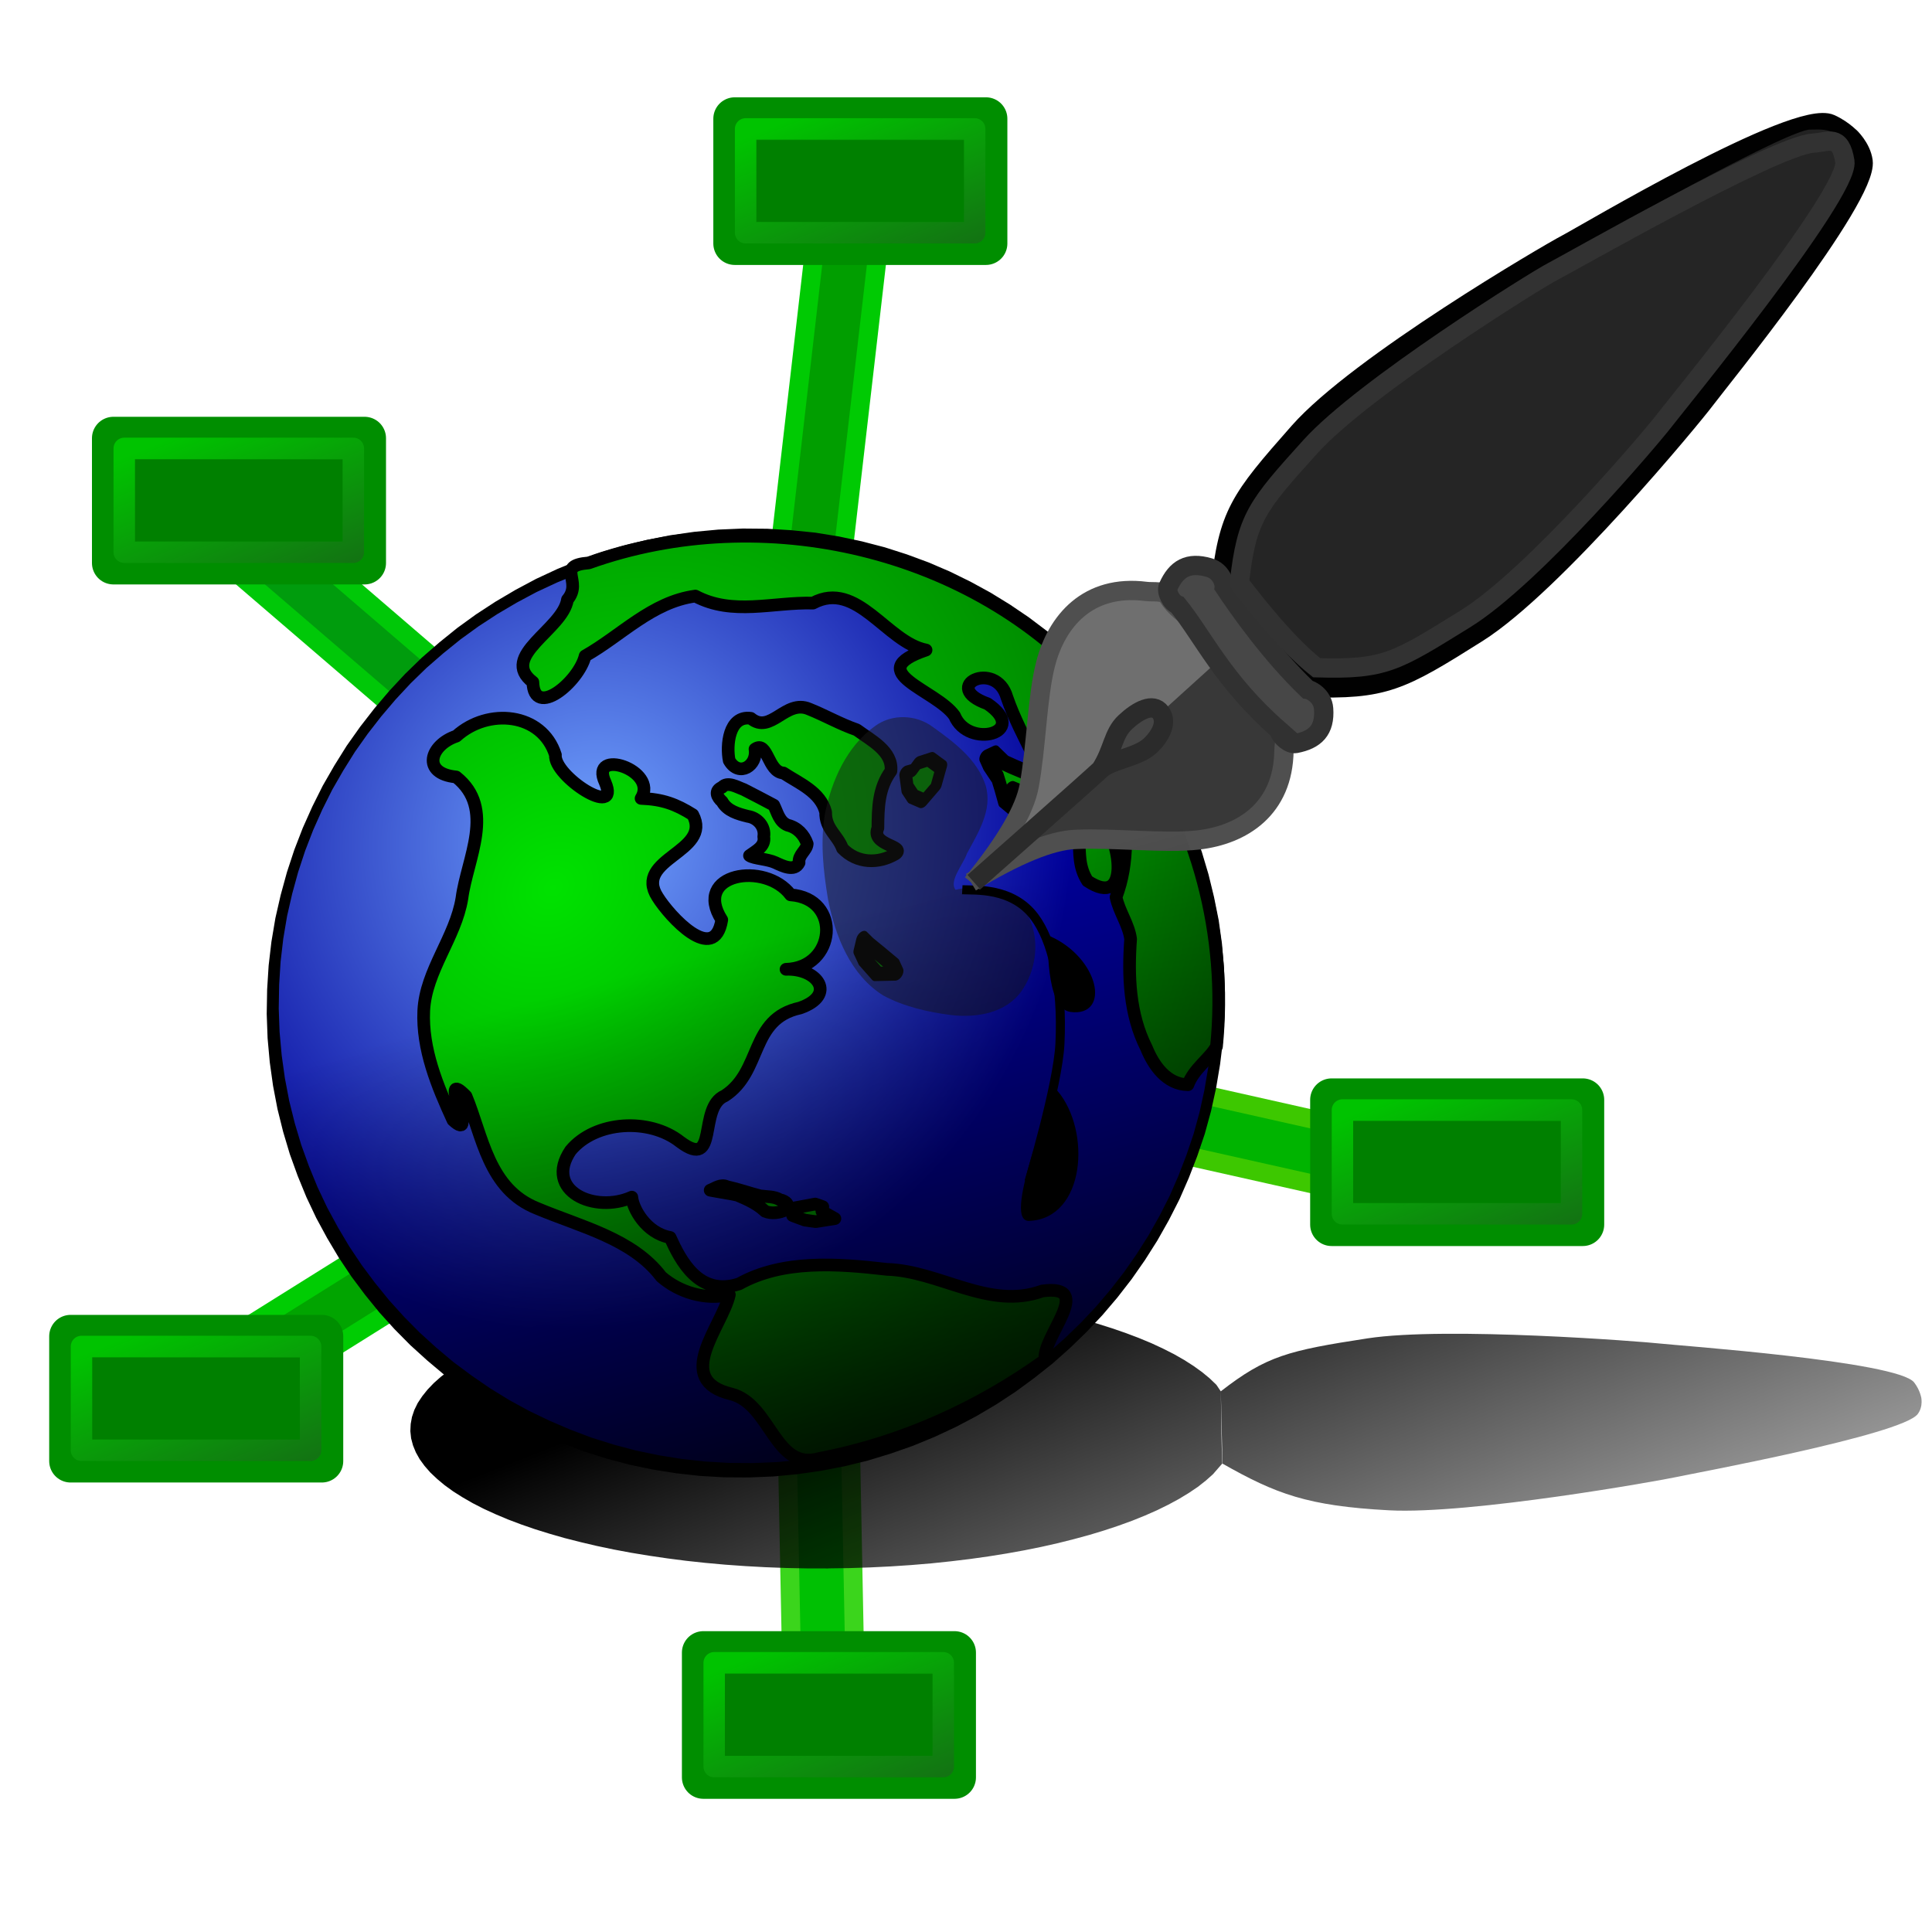 <?xml version="1.0" encoding="UTF-8" standalone="no"?>
<svg
   xmlns:dc="http://purl.org/dc/elements/1.1/"
   xmlns:cc="http://creativecommons.org/ns#"
   xmlns:rdf="http://www.w3.org/1999/02/22-rdf-syntax-ns#"
   xmlns:svg="http://www.w3.org/2000/svg"
   xmlns="http://www.w3.org/2000/svg"
   xmlns:xlink="http://www.w3.org/1999/xlink"
   xmlns:sodipodi="http://sodipodi.sourceforge.net/DTD/sodipodi-0.dtd"
   xmlns:inkscape="http://www.inkscape.org/namespaces/inkscape"
   height="192"
   id="svg1432"
   inkscape:version="0.92.4 (5da689c313, 2019-01-14)"
   sodipodi:docname="globe.svg"
   sodipodi:version="0.32"
   width="192"
   version="1.0"
   inkscape:export-filename="/home/jaap/code/pyzim-trunk/website/files/images/globe.png"
   inkscape:export-xdpi="90"
   inkscape:export-ydpi="90"
   inkscape:output_extension="org.inkscape.output.svg.inkscape">
  <defs
     id="defs1759">
    <linearGradient
       inkscape:collect="always"
       id="linearGradient4246">
      <stop
         style="stop-color:#000000;stop-opacity:1;"
         offset="0"
         id="stop4248" />
      <stop
         style="stop-color:#000000;stop-opacity:0;"
         offset="1"
         id="stop4250" />
    </linearGradient>
    <inkscape:perspective
       sodipodi:type="inkscape:persp3d"
       inkscape:vp_x="0 : 96 : 1"
       inkscape:vp_y="0 : 1000 : 0"
       inkscape:vp_z="192 : 96 : 1"
       inkscape:persp3d-origin="96 : 64 : 1"
       id="perspective81" />
    <linearGradient
       id="linearGradient2269">
      <stop
         style="stop-color:#d7c721;stop-opacity:1"
         offset="0"
         id="stop2271" />
      <stop
         style="stop-color:#998e17;stop-opacity:1;"
         offset="1"
         id="stop2273" />
    </linearGradient>
    <linearGradient
       id="linearGradient37658">
      <stop
         id="stop37660"
         offset="0"
         style="stop-color:#71a3ff;stop-opacity:1;" />
      <stop
         id="stop37662"
         offset="1"
         style="stop-color:#009;stop-opacity:1;" />
    </linearGradient>
    <linearGradient
       id="linearGradient20137">
      <stop
         id="stop20139"
         offset="0"
         style="stop-color:#00e200;stop-opacity:1;" />
      <stop
         id="stop20141"
         offset="1"
         style="stop-color:#005900;stop-opacity:1;" />
    </linearGradient>
    <radialGradient
       cx="235.549"
       cy="218.434"
       fx="235.549"
       fy="218.434"
       gradientTransform="matrix(0.851,-0.02,0.012,1.252,-13.127,1.786)"
       gradientUnits="userSpaceOnUse"
       id="radialGradient37664"
       inkscape:collect="always"
       r="112.337"
       xlink:href="#linearGradient37658" />
    <radialGradient
       inkscape:collect="always"
       xlink:href="#linearGradient20137"
       id="radialGradient4615"
       gradientUnits="userSpaceOnUse"
       gradientTransform="scale(0.894,1.119)"
       cx="201.7"
       cy="249.637"
       fx="204.814"
       fy="250.902"
       r="188.619" />
    <radialGradient
       inkscape:collect="always"
       xlink:href="#linearGradient20137"
       id="radialGradient4621"
       gradientUnits="userSpaceOnUse"
       gradientTransform="scale(0.894,1.119)"
       cx="201.7"
       cy="249.637"
       fx="204.814"
       fy="250.902"
       r="188.619" />
    <radialGradient
       inkscape:collect="always"
       xlink:href="#linearGradient20137"
       id="radialGradient4625"
       gradientUnits="userSpaceOnUse"
       gradientTransform="scale(0.894,1.119)"
       cx="201.7"
       cy="249.637"
       fx="204.814"
       fy="250.902"
       r="188.619" />
    <linearGradient
       id="linearGradient12062">
      <stop
         id="stop12064"
         offset="0"
         style="stop-color:#00c300;stop-opacity:1;" />
      <stop
         id="stop12066"
         offset="1"
         style="stop-color:#176117;stop-opacity:1;" />
    </linearGradient>
    <radialGradient
       inkscape:collect="always"
       xlink:href="#linearGradient12062"
       id="radialGradient2327"
       gradientUnits="userSpaceOnUse"
       gradientTransform="matrix(1.504,-0.493,0.22,0.671,-184.332,178.863)"
       spreadMethod="pad"
       cx="366.88"
       cy="-13.703"
       fx="366.88"
       fy="-13.703"
       r="100.469" />
    <linearGradient
       inkscape:collect="always"
       xlink:href="#linearGradient2269"
       id="linearGradient2255"
       gradientUnits="userSpaceOnUse"
       x1="705.383"
       y1="290.063"
       x2="715.629"
       y2="305.898"
       gradientTransform="matrix(0.241,0,0,0.241,-88.005,-22.309)" />
    <radialGradient
       inkscape:collect="always"
       xlink:href="#linearGradient20137"
       id="radialGradient2265"
       gradientUnits="userSpaceOnUse"
       gradientTransform="matrix(0.245,-0.392,0.319,0.199,-70.289,118.56)"
       cx="201.7"
       cy="249.637"
       fx="204.814"
       fy="250.902"
       r="188.619" />
    <radialGradient
       inkscape:collect="always"
       xlink:href="#linearGradient20137"
       id="radialGradient2269"
       gradientUnits="userSpaceOnUse"
       gradientTransform="matrix(0.245,-0.392,0.319,0.199,-70.289,118.56)"
       cx="201.7"
       cy="249.637"
       fx="204.814"
       fy="250.902"
       r="188.619" />
    <radialGradient
       inkscape:collect="always"
       xlink:href="#linearGradient20137"
       id="radialGradient2273"
       gradientUnits="userSpaceOnUse"
       gradientTransform="matrix(0.245,-0.392,0.319,0.199,-70.289,118.56)"
       cx="201.7"
       cy="249.637"
       fx="204.814"
       fy="250.902"
       r="188.619" />
    <radialGradient
       inkscape:collect="always"
       xlink:href="#linearGradient20137"
       id="radialGradient2276"
       gradientUnits="userSpaceOnUse"
       gradientTransform="matrix(0.245,-0.392,0.319,0.199,-70.289,118.56)"
       cx="201.7"
       cy="249.637"
       fx="204.814"
       fy="250.902"
       r="188.619" />
    <radialGradient
       inkscape:collect="always"
       xlink:href="#linearGradient20137"
       id="radialGradient2280"
       gradientUnits="userSpaceOnUse"
       gradientTransform="matrix(0.245,-0.392,0.319,0.199,-70.289,118.56)"
       cx="201.7"
       cy="249.637"
       fx="204.814"
       fy="250.902"
       r="188.619" />
    <radialGradient
       inkscape:collect="always"
       xlink:href="#linearGradient20137"
       id="radialGradient2283"
       gradientUnits="userSpaceOnUse"
       gradientTransform="matrix(0.245,-0.392,0.319,0.199,-70.289,118.56)"
       cx="201.7"
       cy="249.637"
       fx="204.814"
       fy="250.902"
       r="188.619" />
    <radialGradient
       inkscape:collect="always"
       xlink:href="#linearGradient20137"
       id="radialGradient2286"
       gradientUnits="userSpaceOnUse"
       gradientTransform="matrix(0.271,-0.392,0.353,0.199,-89.077,118.56)"
       cx="201.7"
       cy="249.637"
       fx="204.814"
       fy="250.902"
       r="188.619" />
    <inkscape:perspective
       id="perspective2911"
       inkscape:persp3d-origin="0.5 : 0.33333333 : 1"
       inkscape:vp_z="1 : 0.5 : 1"
       inkscape:vp_y="0 : 1000 : 0"
       inkscape:vp_x="0 : 0.5 : 1"
       sodipodi:type="inkscape:persp3d" />
    <linearGradient
       id="linearGradient5459-6">
      <stop
         style="stop-color:#8a0909;stop-opacity:1;"
         offset="0"
         id="stop5461-91" />
      <stop
         style="stop-color:#ff0606;stop-opacity:1;"
         offset="1"
         id="stop5463-6" />
    </linearGradient>
    <linearGradient
       id="linearGradient5459-5">
      <stop
         style="stop-color:#8a0909;stop-opacity:1;"
         offset="0"
         id="stop5461-9" />
      <stop
         style="stop-color:#ff0606;stop-opacity:1;"
         offset="1"
         id="stop5463-1" />
    </linearGradient>
    <linearGradient
       id="linearGradient5459-7">
      <stop
         style="stop-color:#8a0909;stop-opacity:1;"
         offset="0"
         id="stop5461-7" />
      <stop
         style="stop-color:#ff0606;stop-opacity:1;"
         offset="1"
         id="stop5463-0" />
    </linearGradient>
    <linearGradient
       id="linearGradient5459">
      <stop
         style="stop-color:#8a0909;stop-opacity:1;"
         offset="0"
         id="stop5461" />
      <stop
         style="stop-color:#ff0606;stop-opacity:1;"
         offset="1"
         id="stop5463" />
    </linearGradient>
    <linearGradient
       id="linearGradient5349-7">
      <stop
         style="stop-color:#9ee757;stop-opacity:1;"
         offset="0"
         id="stop5351-1" />
      <stop
         style="stop-color:#8ae234;stop-opacity:0;"
         offset="1"
         id="stop5353-7" />
    </linearGradient>
    <linearGradient
       id="linearGradient3717">
      <stop
         style="stop-color:#fdf09f;stop-opacity:1;"
         offset="0"
         id="stop3719" />
      <stop
         style="stop-color:#edd400;stop-opacity:1;"
         offset="1"
         id="stop3721" />
    </linearGradient>
    <linearGradient
       id="linearGradient2940">
      <stop
         style="stop-color:#9ee757;stop-opacity:1;"
         offset="0"
         id="stop2942" />
      <stop
         style="stop-color:#8ae234;stop-opacity:0;"
         offset="1"
         id="stop2944" />
    </linearGradient>
    <linearGradient
       gradientTransform="translate(289.058,1.721)"
       inkscape:collect="always"
       xlink:href="#linearGradient3762"
       id="linearGradient3768"
       x1="27.262"
       y1="41.046"
       x2="37.259"
       y2="56.671"
       gradientUnits="userSpaceOnUse" />
    <linearGradient
       inkscape:collect="always"
       id="linearGradient3762">
      <stop
         style="stop-color:#555753;stop-opacity:1;"
         offset="0"
         id="stop3764" />
      <stop
         style="stop-color:#555753;stop-opacity:0;"
         offset="1"
         id="stop3766" />
    </linearGradient>
    <linearGradient
       inkscape:collect="always"
       xlink:href="#linearGradient3762"
       id="linearGradient3776"
       x1="12.754"
       y1="53.93"
       x2="17.885"
       y2="61.68"
       gradientUnits="userSpaceOnUse"
       gradientTransform="translate(-0.25,0.375)" />
    <linearGradient
       y2="61.68"
       x2="17.885"
       y1="53.93"
       x1="12.754"
       gradientTransform="translate(288.808,2.096)"
       gradientUnits="userSpaceOnUse"
       id="linearGradient2978"
       xlink:href="#linearGradient3762"
       inkscape:collect="always" />
    <inkscape:perspective
       id="perspective3176"
       inkscape:persp3d-origin="0.5 : 0.33333333 : 1"
       inkscape:vp_z="1 : 0.5 : 1"
       inkscape:vp_y="0 : 1000 : 0"
       inkscape:vp_x="0 : 0.5 : 1"
       sodipodi:type="inkscape:persp3d" />
    <linearGradient
       inkscape:collect="always"
       xlink:href="#linearGradient5459-5-5"
       id="linearGradient3166-0"
       gradientUnits="userSpaceOnUse"
       gradientTransform="matrix(2.13,0,0,2.13,152.058,96.335)"
       x1="21.799"
       y1="0.16"
       x2="25.779"
       y2="9.953" />
    <linearGradient
       id="linearGradient5459-5-5">
      <stop
         style="stop-color:#8a0909;stop-opacity:1;"
         offset="0"
         id="stop5461-9-0" />
      <stop
         style="stop-color:#ff0606;stop-opacity:1;"
         offset="1"
         id="stop5463-1-2" />
    </linearGradient>
    <linearGradient
       y2="9.953"
       x2="25.779"
       y1="0.16"
       x1="21.799"
       gradientTransform="matrix(2.13,0,0,2.13,33.832,161.982)"
       gradientUnits="userSpaceOnUse"
       id="linearGradient3187"
       xlink:href="#linearGradient12062"
       inkscape:collect="always" />
    <inkscape:perspective
       id="perspective3220"
       inkscape:persp3d-origin="0.5 : 0.33333333 : 1"
       inkscape:vp_z="1 : 0.5 : 1"
       inkscape:vp_y="0 : 1000 : 0"
       inkscape:vp_x="0 : 0.5 : 1"
       sodipodi:type="inkscape:persp3d" />
    <linearGradient
       y2="9.953"
       x2="25.779"
       y1="0.16"
       x1="21.799"
       gradientTransform="matrix(2.13,0,0,2.13,152.058,96.335)"
       gradientUnits="userSpaceOnUse"
       id="linearGradient3187-3"
       xlink:href="#linearGradient5459-5-5-1"
       inkscape:collect="always" />
    <linearGradient
       id="linearGradient5459-5-5-1">
      <stop
         style="stop-color:#8a0909;stop-opacity:1;"
         offset="0"
         id="stop5461-9-0-4" />
      <stop
         style="stop-color:#ff0606;stop-opacity:1;"
         offset="1"
         id="stop5463-1-2-6" />
    </linearGradient>
    <inkscape:perspective
       id="perspective3220-2"
       inkscape:persp3d-origin="0.5 : 0.33333333 : 1"
       inkscape:vp_z="1 : 0.5 : 1"
       inkscape:vp_y="0 : 1000 : 0"
       inkscape:vp_x="0 : 0.5 : 1"
       sodipodi:type="inkscape:persp3d" />
    <linearGradient
       y2="9.953"
       x2="25.779"
       y1="0.16"
       x1="21.799"
       gradientTransform="matrix(2.13,0,0,2.13,152.058,96.335)"
       gradientUnits="userSpaceOnUse"
       id="linearGradient3187-6"
       xlink:href="#linearGradient5459-5-5-4"
       inkscape:collect="always" />
    <linearGradient
       id="linearGradient5459-5-5-4">
      <stop
         style="stop-color:#8a0909;stop-opacity:1;"
         offset="0"
         id="stop5461-9-0-1" />
      <stop
         style="stop-color:#ff0606;stop-opacity:1;"
         offset="1"
         id="stop5463-1-2-2" />
    </linearGradient>
    <inkscape:perspective
       id="perspective3220-0"
       inkscape:persp3d-origin="0.5 : 0.33333333 : 1"
       inkscape:vp_z="1 : 0.5 : 1"
       inkscape:vp_y="0 : 1000 : 0"
       inkscape:vp_x="0 : 0.5 : 1"
       sodipodi:type="inkscape:persp3d" />
    <linearGradient
       y2="9.953"
       x2="25.779"
       y1="0.16"
       x1="21.799"
       gradientTransform="matrix(2.13,0,0,2.13,152.058,96.335)"
       gradientUnits="userSpaceOnUse"
       id="linearGradient3187-4"
       xlink:href="#linearGradient5459-5-5-7"
       inkscape:collect="always" />
    <linearGradient
       id="linearGradient5459-5-5-7">
      <stop
         style="stop-color:#8a0909;stop-opacity:1;"
         offset="0"
         id="stop5461-9-0-6" />
      <stop
         style="stop-color:#ff0606;stop-opacity:1;"
         offset="1"
         id="stop5463-1-2-8" />
    </linearGradient>
    <inkscape:perspective
       id="perspective3310"
       inkscape:persp3d-origin="0.5 : 0.33333333 : 1"
       inkscape:vp_z="1 : 0.5 : 1"
       inkscape:vp_y="0 : 1000 : 0"
       inkscape:vp_x="0 : 0.5 : 1"
       sodipodi:type="inkscape:persp3d" />
    <inkscape:perspective
       id="perspective3310-2"
       inkscape:persp3d-origin="0.5 : 0.33333333 : 1"
       inkscape:vp_z="1 : 0.5 : 1"
       inkscape:vp_y="0 : 1000 : 0"
       inkscape:vp_x="0 : 0.5 : 1"
       sodipodi:type="inkscape:persp3d" />
    <inkscape:perspective
       id="perspective3310-3"
       inkscape:persp3d-origin="0.5 : 0.33333333 : 1"
       inkscape:vp_z="1 : 0.5 : 1"
       inkscape:vp_y="0 : 1000 : 0"
       inkscape:vp_x="0 : 0.5 : 1"
       sodipodi:type="inkscape:persp3d" />
    <inkscape:perspective
       id="perspective3310-7"
       inkscape:persp3d-origin="0.5 : 0.33333333 : 1"
       inkscape:vp_z="1 : 0.5 : 1"
       inkscape:vp_y="0 : 1000 : 0"
       inkscape:vp_x="0 : 0.5 : 1"
       sodipodi:type="inkscape:persp3d" />
    <inkscape:perspective
       id="perspective4203"
       inkscape:persp3d-origin="0.5 : 0.33333333 : 1"
       inkscape:vp_z="1 : 0.5 : 1"
       inkscape:vp_y="0 : 1000 : 0"
       inkscape:vp_x="0 : 0.5 : 1"
       sodipodi:type="inkscape:persp3d" />
    <linearGradient
       inkscape:collect="always"
       xlink:href="#linearGradient4246"
       id="linearGradient4252"
       x1="96.53"
       y1="128.098"
       x2="126.217"
       y2="203.735"
       gradientUnits="userSpaceOnUse"
       gradientTransform="translate(-2)" />
    <inkscape:perspective
       id="perspective4284"
       inkscape:persp3d-origin="0.5 : 0.33333333 : 1"
       inkscape:vp_z="1 : 0.5 : 1"
       inkscape:vp_y="0 : 1000 : 0"
       inkscape:vp_x="0 : 0.5 : 1"
       sodipodi:type="inkscape:persp3d" />
    <radialGradient
       cx="235.549"
       cy="218.434"
       fx="235.549"
       fy="218.434"
       gradientTransform="matrix(0.851,-0.02,0.012,1.252,-13.127,1.786)"
       gradientUnits="userSpaceOnUse"
       id="radialGradient37664-6"
       inkscape:collect="always"
       r="112.337"
       xlink:href="#linearGradient37658-8" />
    <linearGradient
       id="linearGradient37658-8">
      <stop
         id="stop37660-5"
         offset="0"
         style="stop-color:#71a3ff;stop-opacity:1;" />
      <stop
         id="stop37662-3"
         offset="1"
         style="stop-color:#009;stop-opacity:1;" />
    </linearGradient>
    <radialGradient
       r="112.337"
       fy="218.434"
       fx="235.549"
       cy="218.434"
       cx="235.549"
       gradientTransform="matrix(0.851,-0.02,0.012,1.252,-13.127,1.786)"
       gradientUnits="userSpaceOnUse"
       id="radialGradient4293"
       xlink:href="#linearGradient37658-8"
       inkscape:collect="always" />
    <linearGradient
       inkscape:collect="always"
       xlink:href="#linearGradient4246"
       id="linearGradient4317"
       x1="106.768"
       y1="304"
       x2="90.25"
       y2="243.75"
       gradientUnits="userSpaceOnUse"
       gradientTransform="translate(-16.5,-150)" />
    <linearGradient
       inkscape:collect="always"
       xlink:href="#linearGradient12062"
       id="linearGradient5140"
       gradientUnits="userSpaceOnUse"
       gradientTransform="matrix(2.13,0,0,2.13,33.832,161.982)"
       x1="21.799"
       y1="0.16"
       x2="25.779"
       y2="9.953" />
    <linearGradient
       inkscape:collect="always"
       xlink:href="#linearGradient12062"
       id="linearGradient6808"
       gradientUnits="userSpaceOnUse"
       gradientTransform="matrix(2.13,0,0,2.13,33.832,161.982)"
       x1="21.799"
       y1="0.16"
       x2="25.779"
       y2="9.953" />
    <linearGradient
       inkscape:collect="always"
       xlink:href="#linearGradient12062"
       id="linearGradient6824"
       gradientUnits="userSpaceOnUse"
       gradientTransform="matrix(2.13,0,0,2.13,33.832,161.982)"
       x1="21.799"
       y1="0.16"
       x2="25.779"
       y2="9.953" />
    <linearGradient
       inkscape:collect="always"
       xlink:href="#linearGradient12062"
       id="linearGradient6840"
       gradientUnits="userSpaceOnUse"
       gradientTransform="matrix(2.13,0,0,2.13,33.832,161.982)"
       x1="21.799"
       y1="0.16"
       x2="25.779"
       y2="9.953" />
  </defs>
  <sodipodi:namedview
     bordercolor="#666666"
     borderopacity="1.0"
     id="base"
     inkscape:current-layer="layer2"
     inkscape:cx="-15.288909"
     inkscape:cy="4.438653"
     inkscape:guide-bbox="true"
     inkscape:pageopacity="0.0"
     inkscape:pageshadow="2"
     inkscape:window-height="1016"
     inkscape:window-width="1850"
     inkscape:window-x="70"
     inkscape:window-y="27"
     inkscape:zoom="2"
     pagecolor="#ffffff"
     showborder="true"
     showguides="true"
     width="192px"
     height="192px"
     showgrid="false"
     inkscape:window-maximized="1">
    <sodipodi:guide
       orientation="horizontal"
       position="598.86"
       id="guide1381"
       inkscape:locked="false" />
  </sodipodi:namedview>
  <desc
     id="desc1434">wmf2svg</desc>
  <g
     inkscape:groupmode="layer"
     id="layer4"
     inkscape:label="shadow"
     style="display:inline" />
  <g
     inkscape:groupmode="layer"
     id="layer1"
     inkscape:label="boxes"
     style="display:inline" />
  <g
     inkscape:groupmode="layer"
     id="layer5"
     inkscape:label="text" />
  <g
     inkscape:groupmode="layer"
     id="layer3"
     inkscape:label="world"
     style="display:inline" />
  <g
     inkscape:groupmode="layer"
     id="layer2"
     inkscape:label="Pen"
     style="display:inline">
    <path
       style="font-size:medium;font-style:normal;font-variant:normal;font-weight:normal;font-stretch:normal;text-indent:0;text-align:start;text-decoration:none;line-height:normal;letter-spacing:normal;word-spacing:normal;text-transform:none;direction:ltr;block-progression:tb;writing-mode:lr-tb;text-anchor:start;color:#000000;fill:#00c003;fill-opacity:1;stroke:#3bd51c;stroke-width:1.877;stroke-miterlimit:4;stroke-opacity:1;stroke-dasharray:none;marker:none;visibility:visible;display:inline;overflow:visible;enable-background:accumulate;font-family:Andale Mono;-inkscape-font-specification:Andale Mono"
       d="m 84.515,143.092 -6.287,0.177 0.577,29.024 6.274,-0.12 -0.564,-29.081 z"
       id="path4881-6-01" />
    <path
       style="font-size:medium;font-style:normal;font-variant:normal;font-weight:normal;font-stretch:normal;text-indent:0;text-align:start;text-decoration:none;line-height:normal;letter-spacing:normal;word-spacing:normal;text-transform:none;direction:ltr;block-progression:tb;writing-mode:lr-tb;text-anchor:start;color:#000000;fill:#01a400;fill-opacity:1;stroke:#00cc03;stroke-width:1.877;stroke-miterlimit:4;stroke-opacity:1;stroke-dasharray:none;marker:none;visibility:visible;display:inline;overflow:visible;enable-background:accumulate;font-family:Andale Mono;-inkscape-font-specification:Andale Mono"
       d="m 16.407,136.963 3.382,5.303 24.606,-15.403 -3.326,-5.322 -24.662,15.422 z"
       id="path4881-6-89" />
    <path
       style="font-size:medium;font-style:normal;font-variant:normal;font-weight:normal;font-stretch:normal;text-indent:0;text-align:start;text-decoration:none;line-height:normal;letter-spacing:normal;word-spacing:normal;text-transform:none;direction:ltr;block-progression:tb;writing-mode:lr-tb;text-anchor:start;color:#000000;fill:#009c0d;fill-opacity:1;stroke:#00c808;stroke-width:1.877;stroke-miterlimit:4;stroke-opacity:1;stroke-dasharray:none;marker:none;visibility:visible;display:inline;overflow:visible;enable-background:accumulate;font-family:Andale Mono;-inkscape-font-specification:Andale Mono"
       d="M 27.618,52.13 23.56,56.935 45.579,75.852 49.672,71.095 27.618,52.13 z"
       id="path4881-6" />
    <path
       style="font-size:medium;font-style:normal;font-variant:normal;font-weight:normal;font-stretch:normal;text-indent:0;text-align:start;text-decoration:none;line-height:normal;letter-spacing:normal;word-spacing:normal;text-transform:none;direction:ltr;block-progression:tb;writing-mode:lr-tb;text-anchor:start;color:#000000;fill:#019e00;fill-opacity:1;stroke:#00ca03;stroke-width:1.877;stroke-miterlimit:4;stroke-opacity:1;stroke-dasharray:none;marker:none;visibility:visible;display:inline;overflow:visible;enable-background:accumulate;font-family:Andale Mono;-inkscape-font-specification:Andale Mono"
       d="m 87.726,20.876 -6.26,-0.607 -4.808,41.598 6.241,0.662 4.828,-41.653 z"
       id="path4881-6-0"
       sodipodi:nodetypes="ccccc" />
    <path
       style="font-size:medium;font-style:normal;font-variant:normal;font-weight:normal;font-stretch:normal;text-indent:0;text-align:start;text-decoration:none;line-height:normal;letter-spacing:normal;word-spacing:normal;text-transform:none;direction:ltr;block-progression:tb;writing-mode:lr-tb;text-anchor:start;color:#000000;fill:#00b400;fill-opacity:1;stroke:#3dc800;stroke-width:1.877;stroke-miterlimit:4;stroke-opacity:1;stroke-dasharray:none;marker:none;visibility:visible;display:inline;overflow:visible;enable-background:accumulate;font-family:Andale Mono;-inkscape-font-specification:Andale Mono"
       d="m 108.106,106.209 -1.325,6.148 28.326,6.351 1.377,-6.123 -28.379,-6.376 z"
       id="path4881-6-8" />
    <path
       id="path5709-4"
       style="fill:url(#linearGradient4252);fill-opacity:1.0;fill-rule:evenodd;stroke:#000000;stroke-width:0;stroke-linecap:butt;stroke-linejoin:miter;stroke-miterlimit:4;stroke-opacity:1;stroke-dasharray:none"
       d="m 190.95,139.029 c 0,0 -0.074,-0.798 -0.724,-1.643 -1.625,-2.111 -23.553,-3.67 -25.237,-3.864 -1.683,-0.193 -21.231,-1.721 -29.095,-0.515 -7.864,1.206 -10.042,1.741 -14.57,5.26 0.023,2.191 0.057,4.614 0.137,7.171 5.364,3.04 8.487,4.22 16.56,4.654 8.073,0.434 26.993,-2.958 28.607,-3.311 1.614,-0.353 22.352,-4.175 23.947,-6.247 0.601,-0.781 0.331,-1.778 0.331,-1.778 m -108.587,17.116 -2.121,-0.005 -2.072,-0.041 -2.055,-0.078 -2.014,-0.11 -2.005,-0.143 -1.944,-0.176 -1.922,-0.207 -1.861,-0.24 -1.828,-0.268 -1.782,-0.293 -1.728,-0.323 -1.687,-0.355 -1.609,-0.379 -1.583,-0.402 -1.498,-0.431 -1.447,-0.449 -1.37,-0.473 -1.312,-0.496 -1.234,-0.52 -1.171,-0.536 -1.094,-0.56 -0.999,-0.575 -0.937,-0.591 -0.847,-0.612 -0.752,-0.627 -0.678,-0.64 -0.571,-0.652 -0.489,-0.67 -0.382,-0.682 -0.283,-0.69 -0.188,-0.705 -0.077,-0.71 0.034,-0.715 0.127,-0.701 0.235,-0.696 0.335,-0.686 0.448,-0.674 0.529,-0.662 0.621,-0.648 0.714,-0.634 0.807,-0.62 0.88,-0.605 0.985,-0.588 1.038,-0.571 1.136,-0.55 1.201,-0.53 1.274,-0.515 1.332,-0.491 1.417,-0.472 1.479,-0.442 1.532,-0.424 1.602,-0.398 1.652,-0.37 1.71,-0.346 1.748,-0.32 1.81,-0.289 1.861,-0.261 1.891,-0.231 1.945,-0.196 1.976,-0.166 2.006,-0.137 2.061,-0.102 2.064,-0.066 2.118,-0.031 2.101,0.006 2.084,0.043 2.051,0.071 2.026,0.112 1.985,0.144 1.963,0.175 1.902,0.208 1.869,0.236 1.828,0.268 1.786,0.3 1.728,0.323 1.675,0.352 1.629,0.377 1.563,0.404 1.505,0.427 1.44,0.453 1.382,0.476 1.312,0.496 1.242,0.516 1.164,0.54 1.089,0.553 1.011,0.577 0.929,0.595 0.842,0.605 0.764,0.63 0.665,0.638 0.443,0.659 0.162,7.144 -0.951,1.092 -0.714,0.634 -0.787,0.619 -0.9,0.606 -0.965,0.586 -1.05,0.568 -1.123,0.553 -1.209,0.534 -1.266,0.51 -1.352,0.492 -1.409,0.468 -1.475,0.448 -1.537,0.418 -1.59,0.4 -1.66,0.374 -1.71,0.346 -1.76,0.317 -1.81,0.289 -1.841,0.259 -1.903,0.229 -1.941,0.203 -1.976,0.166 -2.018,0.134 -2.041,0.1 -2.083,0.068 -2.098,0.029"
       sodipodi:nodetypes="csssccssscccccccccccccccccccccccccccccccccccccccccccccccccccccccccccccccccccccccccccccccccccccccccccccccccccccccccccccccccccccccc" />
    <polyline
       id="polyline1560"
       points="103.191,409.292   100.731,403.134 98.525,396.927 96.544,390.574 94.786,384.171   93.22,377.622 91.91,371.073 90.791,364.426 89.928,357.779   89.257,351.084 88.777,344.388 88.522,337.692 88.49,330.948   88.682,324.301 89.033,317.605 89.64,311.007 90.407,304.458   91.398,298.007 92.581,291.604 93.987,285.3 95.553,279.093   97.343,272.984 99.324,267.07 101.466,261.254 103.831,255.585   106.387,250.111 109.104,244.784 112.012,239.701 115.113,234.764   118.404,230.073 121.856,225.625 125.5,221.373 129.303,217.414   133.266,213.749 137.261,210.425 141.352,207.444 145.507,204.805   149.725,202.557 153.976,200.602 158.259,198.989 162.573,197.718   166.92,196.79 171.266,196.154 175.645,195.91 179.991,195.91   184.338,196.301 188.653,196.985 192.967,197.963 197.218,199.233   201.469,200.846 205.623,202.801 209.746,205 213.805,207.542   217.768,210.376 221.667,213.504 225.471,216.877 229.178,220.591   232.789,224.599 236.273,228.851 239.629,233.445 242.857,238.283   245.957,243.366 248.929,248.791 251.71,254.412 254.363,260.374   256.792,266.483 258.997,272.739 261.01,279.044 262.768,285.495   264.302,291.995 265.644,298.593 266.731,305.191 267.626,311.838   268.297,318.534 268.745,325.278 269,331.974 269.032,338.67   268.872,345.365 268.489,352.012 267.914,358.61 267.115,365.159   266.124,371.659 264.941,378.062 263.567,384.367 261.969,390.574   260.211,396.634 258.23,402.596 256.056,408.412 253.723,414.033   251.167,419.556 248.45,424.834 245.51,429.966 242.409,434.853   239.15,439.594 235.698,444.041 232.054,448.244 228.219,452.252   224.288,455.918 220.261,459.241 216.17,462.173 212.015,464.813   207.829,467.11 203.578,469.065 199.263,470.629 194.949,471.899   190.634,472.877 186.256,473.463 181.909,473.756 177.562,473.708   173.216,473.365 168.869,472.681 164.587,471.704 160.304,470.384   156.085,468.771 151.899,466.865 147.808,464.617 143.749,462.125   139.754,459.29 135.855,456.162 132.051,452.741 128.344,449.026   124.765,445.068 121.281,440.767 117.893,436.221 114.665,431.383   111.565,426.251 108.625,420.875 105.812,415.206 103.191,409.292 "
       style="fill:url(#radialGradient37664);fill-opacity:1.0;stroke:#000000;stroke-width:3.02;stroke-linecap:round;stroke-linejoin:round;stroke-miterlimit:4;stroke-dasharray:none;display:inline"
       transform="matrix(0.274,-0.439,0.285,0.178,-70.289,118.56)"
       inkscape:transform-center-x="-133.79882"
       inkscape:transform-center-y="40.139659" />
    <path
       style="fill:url(#radialGradient2286);fill-opacity:1;fill-rule:evenodd;stroke:#000000;stroke-width:1.259;stroke-linecap:round;stroke-linejoin:round;stroke-miterlimit:4;stroke-dasharray:none;display:inline"
       d="M 72.482,128.666 C 71.78,131.82 66.793,137.146 72.696,138.541 C 76.613,139.565 76.998,146.211 81.413,144.945 C 89.631,143.384 97.314,139.869 103.86,135.15 C 103.473,132.914 108.932,127.583 103.582,128.297 C 98.286,130.225 93.391,126.301 88.145,126.147 C 83.215,125.574 77.803,125.172 73.453,127.59 C 69.468,128.885 67.633,125.264 66.595,122.976 C 64.185,122.54 62.88,120.078 62.79,118.971 C 59.128,120.626 54.003,118.355 56.702,114.338 C 59.164,111.366 64.556,111.07 67.597,113.475 C 71.469,116.364 69.319,110.047 72.023,108.902 C 75.786,106.47 74.482,101.266 79.498,100.175 C 83.175,98.898 81.271,96.209 78.114,96.328 C 83.063,96.201 83.703,89.294 78.567,88.928 C 76.061,85.577 68.773,86.785 71.728,91.412 C 70.996,95.942 66.531,91.052 65.346,89.139 C 62.889,85.321 70.839,84.664 68.847,80.964 C 67.164,79.91 65.863,79.428 63.71,79.345 C 65.473,76.518 58.507,74.279 60.143,77.758 C 61.705,81.461 55.015,77.154 55.198,75.025 C 53.871,70.816 48.492,70.312 45.353,73.155 C 42.727,74.034 41.853,76.874 45.33,77.213 C 49.289,80.345 46.41,85.376 45.907,89.263 C 45.272,93.18 42.3,96.479 42.112,100.453 C 41.942,104.245 43.433,107.883 45.02,111.328 C 47.718,113.784 43.322,105.865 46.311,108.936 C 47.96,112.905 48.523,118.166 53.385,120.094 C 57.737,121.922 62.85,123.096 65.715,126.878 C 67.47,128.405 70.078,129.232 72.482,128.666 z "
       id="polyline1460" />
    <path
       style="fill:url(#radialGradient2283);fill-opacity:1;fill-rule:evenodd;stroke:#000000;stroke-width:1.259;stroke-linecap:round;stroke-linejoin:round;stroke-miterlimit:4;stroke-dasharray:none;display:inline"
       d="M 70.578,118.282 C 71.113,118.079 71.643,117.639 72.242,117.931 C 73.361,118.177 74.444,118.562 75.552,118.846 C 76.214,118.945 76.921,118.877 77.515,119.233 C 78.056,119.325 78.605,119.766 78.048,120.245 C 77.474,120.535 76.651,120.641 76.032,120.373 C 75.256,119.632 74.255,119.187 73.278,118.774 C 72.387,118.579 71.475,118.456 70.578,118.282 z "
       id="polyline1464" />
    <path
       style="fill:url(#radialGradient2280);fill-opacity:1;fill-rule:evenodd;stroke:#000000;stroke-width:1.259;stroke-linecap:round;stroke-linejoin:round;stroke-miterlimit:4;stroke-dasharray:none;display:inline"
       d="M 78.837,120.062 C 78.814,120.307 78.79,120.552 78.766,120.797 C 79.171,120.947 79.57,121.108 79.978,121.25 C 80.342,121.301 80.703,121.361 81.069,121.405 C 81.703,121.304 82.337,121.202 82.971,121.101 C 82.541,120.859 82.111,120.617 81.681,120.375 C 81.711,120.224 81.74,120.074 81.769,119.923 C 81.517,119.837 81.271,119.734 81.015,119.657 C 80.289,119.792 79.563,119.927 78.837,120.062 z "
       id="polyline1468" />
    <polyline
       transform="matrix(0.274,-0.439,0.285,0.178,-70.289,118.56)"
       style="fill:url(#radialGradient4615);fill-opacity:1;fill-rule:evenodd;stroke:#000000;stroke-width:3.02;stroke-linecap:round;stroke-linejoin:round;stroke-miterlimit:4;stroke-dasharray:none;display:inline"
       points="201.181,353.821   200.797,356.46 200.414,361.054 199.967,365.99 199.008,368.238   196.866,363.204 197.921,357.682 199.104,354.896 201.181,353.821 "
       id="polyline1472" />
    <path
       style="fill:url(#radialGradient2276);fill-opacity:1;fill-rule:evenodd;stroke:#000000;stroke-width:1.259;stroke-linecap:round;stroke-linejoin:round;stroke-miterlimit:4;stroke-dasharray:none;display:inline"
       d="M 77.056,85.726 C 76.296,85.367 74.927,85.333 74.484,85.029 C 75.127,84.55 76.076,84.127 75.903,83.149 C 76.066,82.147 75.285,81.265 74.312,81.126 C 73.357,80.886 72.268,80.591 71.762,79.66 C 71.256,79.218 70.961,78.585 71.753,78.241 C 72.311,77.622 73.248,78.225 73.909,78.458 C 74.91,78.968 75.906,79.489 76.898,80.018 C 77.259,80.741 77.441,81.673 78.283,82.006 C 79.242,82.243 79.902,82.946 80.22,83.856 C 80.165,84.535 79.328,84.921 79.409,85.732 C 78.968,86.664 77.752,86.048 77.056,85.726 L 77.056,85.726 z "
       id="polyline1476" />
    <path
       style="fill:url(#radialGradient2273);fill-opacity:1;fill-rule:evenodd;stroke:#000000;stroke-width:1.259;stroke-linecap:round;stroke-linejoin:round;stroke-miterlimit:4;stroke-dasharray:none;display:inline"
       d="M 83.724,84.313 C 85.167,85.817 87.288,85.875 89.002,84.855 C 90.05,84.024 86.505,84.038 87.245,82.289 C 87.263,80.262 87.293,78.337 88.539,76.624 C 88.752,74.655 86.513,73.542 85.142,72.529 C 83.513,71.971 81.984,71.089 80.413,70.463 C 78.068,69.452 76.6,73.032 74.613,71.384 C 72.413,71.077 72.169,74.109 72.468,75.582 C 73.436,77.282 75.301,76.085 75.031,74.447 C 76.291,73.554 76.296,76.737 77.855,76.819 C 79.438,77.86 81.54,78.697 82.054,80.712 C 82.014,82.365 83.251,83.015 83.724,84.313 z "
       id="polyline1480" />
    <polyline
       transform="matrix(0.274,-0.439,0.285,0.178,-70.289,118.56)"
       style="fill:url(#radialGradient4621);fill-opacity:1;fill-rule:evenodd;stroke:#000000;stroke-width:3.02;stroke-linecap:round;stroke-linejoin:round;stroke-miterlimit:4;stroke-dasharray:none;display:inline"
       points="232.534,338.767   230.201,341.749 229.402,344.437 229.721,347.662 233.461,348.542   237.04,346.929 237.232,342.873 235.378,340.478 233.62,340.283   232.534,338.767 "
       id="polyline1484" />
    <path
       style="fill:url(#radialGradient2269);fill-opacity:1;fill-rule:evenodd;stroke:#000000;stroke-width:1.259;stroke-linecap:round;stroke-linejoin:round;stroke-miterlimit:4;stroke-dasharray:none;display:inline"
       d="M 109.358,69.153 C 109.481,72.086 112.908,75.395 109.393,76.461 C 111.73,77.343 106.852,79.26 109.448,81.468 C 111.398,83.476 112.353,90.396 108.076,87.55 C 106.284,84.741 108.644,82.043 104.953,80.964 C 104.102,76.937 101.479,73.393 100.069,69.306 C 98.976,65.482 93.34,68.226 98.137,69.938 C 102.373,72.819 96.238,74.472 94.86,71.13 C 93.028,68.527 85.603,66.776 92.03,64.599 C 88.124,63.85 85.176,57.59 80.797,59.934 C 76.766,59.833 72.814,61.203 69.105,59.237 C 64.775,59.818 61.727,63.173 58.15,65.188 C 57.525,67.769 53.065,71.48 52.957,67.787 C 49.557,65.203 55.941,62.555 56.392,59.594 C 57.967,57.731 55.131,56.218 58.508,55.941 C 75.794,49.758 96.738,54.566 108.945,68.443 L 109.358,69.153 L 109.358,69.153 z "
       id="polyline1488" />
    <polyline
       transform="matrix(0.274,-0.439,0.285,0.178,-70.289,118.56)"
       style="fill:url(#radialGradient4625);fill-opacity:1;fill-rule:evenodd;stroke:#000000;stroke-width:3.02;stroke-linecap:round;stroke-linejoin:round;stroke-miterlimit:4;stroke-dasharray:none;display:inline"
       points="244.775,357.779   243.304,356.313 242.346,358.512 241.131,362.667 239.917,364.817   238.063,367.945 237.615,372.93 238.414,375.325 239.373,373.126   239.853,368.727 240.684,367.603 241.067,371.122 241.291,375.129   241.834,378.453 243.336,376.987 243.528,376.938 243.72,376.889   243.912,376.791 244.071,376.645 244.391,376.351 244.679,376.009   244.934,375.618 245.126,375.325 245.222,375.129 245.286,375.032   245.254,372.49 244.487,365.159 244.199,361.885 244.775,357.779 "
       id="polyline1492" />
    <path
       style="fill:url(#radialGradient2265);fill-opacity:1;fill-rule:evenodd;stroke:#000000;stroke-width:1.259;stroke-linecap:round;stroke-linejoin:round;stroke-miterlimit:4;stroke-dasharray:none;display:inline"
       d="M 112.512,72.756 C 112.041,73.906 113.611,75.872 111.879,76.186 C 112.727,77.511 113.915,78.662 113.6,80.387 C 111.15,79.162 111.939,82.42 111.868,83.817 C 111.841,85.68 111.562,87.418 110.913,89.163 C 111.213,90.599 112.172,91.874 112.36,93.318 C 112.095,96.977 112.238,100.797 113.927,104.135 C 114.645,105.906 115.948,107.756 118.053,107.8 C 118.637,106.208 120.234,105.204 120.895,103.991 C 121.987,93.027 119.057,81.655 112.512,72.756 z "
       id="polyline1496" />
    <path
       style="fill:#1a1a1a;fill-opacity:0.492;fill-rule:evenodd;stroke:none;stroke-width:1px;stroke-linecap:butt;stroke-linejoin:miter;stroke-opacity:1;display:inline"
       d="M 92.729,72.263 C 91.061,70.996 88.626,70.907 86.929,72.179 C 84.148,74.191 82.663,77.536 81.994,80.817 C 81.5,83.636 81.818,86.534 82.282,89.336 C 82.99,92.994 84.494,96.878 87.788,98.937 C 89.861,100.051 92.217,100.578 94.537,100.877 C 97.045,101.17 99.993,100.685 101.531,98.471 C 103.402,95.812 103.482,91.604 100.868,89.39 C 99.235,88.024 96.949,87.99 94.963,88.425 C 94.272,87.546 95.735,85.887 96.089,84.834 C 97.188,82.784 98.666,80.5 97.956,78.072 C 97.143,75.499 94.83,73.767 92.729,72.263 z "
       id="path3732" />
    <path
       style="fill:none;fill-opacity:0.75;fill-rule:evenodd;stroke:#000000;stroke-width:0.899;stroke-linecap:butt;stroke-linejoin:miter;stroke-miterlimit:4;stroke-dasharray:none;stroke-opacity:1;display:inline"
       d="M 95.63,88.422 C 96.858,88.49 100.605,88.149 102.825,91.144 C 104.522,93.432 105.63,97.773 105.335,103.731 C 105.129,107.879 102.259,117.425 102.259,117.425"
       id="path1952"
       sodipodi:nodetypes="cssc" />
    <path
       style="fill:#000000;fill-opacity:1;fill-rule:evenodd;stroke:#000000;stroke-width:0.36px;stroke-linecap:butt;stroke-linejoin:miter;stroke-opacity:1;display:inline"
       d="M 104.952,108.517 C 104.952,108.517 99.917,121.244 102.259,121.154 C 107.645,120.947 108.267,112.453 104.952,108.517 z "
       id="path2843"
       sodipodi:nodetypes="csc" />
    <path
       style="fill:#000000;fill-opacity:1;fill-rule:evenodd;stroke:#000000;stroke-width:0.36px;stroke-linecap:butt;stroke-linejoin:miter;stroke-opacity:1;display:inline"
       d="M 104.328,93.223 C 104.328,93.223 104.08,100.075 106.403,100.387 C 110.169,100.893 109.015,95.346 104.328,93.223 z "
       id="path3730"
       sodipodi:nodetypes="csc"
       inkscape:transform-center-x="-10.26466"
       inkscape:transform-center-y="23.059748" />
    <path
       sodipodi:nodetypes="cssssc"
       d="m 290.937,63.021 c 2.557,-1.188 4.88,-1.444 6.105,-1.367 2.033,0.129 4.084,0.232 5.844,0.222 2.279,-0.012 4.042,-0.483 4.41,-3.494 0.051,-0.418 1.174,-0.893 0.883,-1.189 -0.878,-0.893 -4.227,-2.423 -5.109,-3.785"
       style="fill:url(#linearGradient2978);fill-opacity:1;fill-rule:evenodd;stroke:none"
       id="path1387-4-73" />
    <path
       sodipodi:nodetypes="cssccsscc"
       d="m 333.451,36.624 c -1.839,0.177 -12.107,5.088 -12.858,5.411 -0.75,0.324 -9.334,4.747 -12.046,7.076 -2.712,2.33 -3.228,2.785 -3.728,5.221 0.833,0.844 2.196,2.171 3.527,2.944 3.302,-0.092 3.844,-0.425 7.257,-2.169 3.413,-1.744 9.508,-7.304 10.025,-7.823 0.517,-0.519 9.449,-8.879 9.312,-10.06 -0.15,-1.022 -0.741,-0.678 -1.49,-0.602 z"
       style="fill:url(#linearGradient3768);fill-opacity:1;stroke:none"
       id="path1425-5-0-8-2" />
    <path
       inkscape:connector-curvature="0"
       sodipodi:nodetypes="cssssc"
       d="m 96.488,87.675 c 4.63,-2.801 8,-4.148 10.354,-4.255 3.905,-0.179 8.897,0.438 12.252,0.052 4.346,-0.5 8.434,-3.063 8.505,-8.884 0.01,-0.808 0.384,-1.766 -0.233,-2.27 -1.862,-1.52 -3.003,-5.797 -4.97,-8.211"
       style="fill:#383838;fill-opacity:1;fill-rule:evenodd;stroke:#4f4f4f;stroke-width:1.919;stroke-linecap:butt;stroke-linejoin:miter;stroke-miterlimit:4;stroke-dasharray:none;stroke-opacity:1"
       id="path1387-4" />
    <path
       inkscape:connector-curvature="0"
       sodipodi:nodetypes="cssssc"
       d="m 96.634,87.786 c 3.412,-4.2 5.21,-7.353 5.641,-9.669 0.715,-3.843 0.792,-8.873 1.637,-12.143 1.094,-4.235 4.196,-7.931 9.971,-7.2 0.802,0.102 1.802,-0.137 2.216,0.544 1.249,2.054 4.099,2.931 6.219,5.212"
       style="fill:#6f6f6f;fill-opacity:1;fill-rule:evenodd;stroke:#4f4f4f;stroke-width:1.919;stroke-linecap:butt;stroke-linejoin:miter;stroke-miterlimit:4;stroke-dasharray:none;stroke-opacity:1"
       id="path1387-4-7" />
    <path
       inkscape:connector-curvature="0"
       sodipodi:nodetypes="cssssc"
       id="path1413-2"
       d="m 96.786,87.669 c 0,0 11.433,-10.1 12.607,-11.208 1.02,-0.963 3.667,-1.188 4.912,-2.351 0.926,-0.866 1.787,-2.274 1.036,-3.295 -0.751,-1.022 -2.271,-0.204 -3.515,0.959 -1.244,1.163 -1.193,2.752 -2.433,4.687"
       style="fill:#454545;fill-opacity:1;fill-rule:evenodd;stroke:#2b2b2b;stroke-width:1.919;stroke-linecap:butt;stroke-linejoin:miter;stroke-miterlimit:4;stroke-dasharray:none;stroke-opacity:1" />
    <path
       inkscape:connector-curvature="0"
       sodipodi:nodetypes="csssccsssc"
       d="m 184.094,13.895 c 0,0 -0.805,-0.949 -2.171,-1.574 -3.413,-1.561 -24.546,11.056 -26.237,11.933 -1.691,0.877 -20.656,11.953 -26.601,18.686 -5.944,6.733 -7.014,8.133 -7.822,15.544 2.049,2.726 5.508,7.254 8.7,9.842 7.63,0.239 9.197,-0.603 16.848,-5.424 7.65,-4.821 21.499,-21.635 22.621,-23.149 1.122,-1.514 16.205,-20.074 15.719,-23.726 -0.183,-1.377 -1.348,-2.445 -1.348,-2.445"
       style="fill:#040404;fill-opacity:1;fill-rule:evenodd;stroke:#010101;stroke-width:1.919;stroke-linecap:butt;stroke-linejoin:miter;stroke-miterlimit:4;stroke-dasharray:none;stroke-opacity:1"
       id="path1425-58" />
    <path
       inkscape:connector-curvature="0"
       sodipodi:nodetypes="cssccsscc"
       d="m 179.75,12.883 c -3.305,0.521 -24.357,12.562 -25.87,13.33 -1.512,0.768 -18.719,11.428 -24.036,17.325 -5.318,5.897 -6.807,7.95 -7.53,14.44 1.833,2.387 5.543,6.989 8.4,9.256 6.826,0.209 7.664,-2.231 14.508,-6.453 6.844,-4.222 19.232,-18.468 20.236,-19.794 1.004,-1.326 18.368,-22.538 17.933,-25.736 -0.441,-2.771 -2.461,-2.349 -3.641,-2.367 z"
       style="fill:#222222;fill-opacity:1;fill-rule:evenodd;stroke:none"
       id="path1425-5" />
    <path
       inkscape:connector-curvature="0"
       sodipodi:nodetypes="ccssccssc"
       d="m 127.089,72.545 c -5.564,-4.877 -7.53,-9.312 -10.056,-12.426 -0.638,-0.261 -1.163,-1.306 -0.931,-1.823 0.79,-1.763 1.963,-2.501 4.067,-1.886 1.246,0.364 1.523,1.604 1.493,1.914 1.492,2.243 4.596,6.657 8.276,10.191 0.328,0.045 1.512,0.649 1.602,1.916 0.153,2.138 -0.843,3.093 -2.778,3.458 -0.568,0.107 -1.497,-0.622 -1.674,-1.344 z"
       style="fill:#474747;fill-opacity:1;fill-rule:evenodd;stroke:#313131;stroke-width:1.919;stroke-linecap:butt;stroke-linejoin:miter;stroke-miterlimit:4;stroke-dasharray:none;stroke-opacity:1"
       id="path1399-6" />
    <path
       inkscape:connector-curvature="0"
       sodipodi:nodetypes="cssccsscc"
       d="m 180.181,14.226 c -3.784,0.222 -24.417,12.022 -25.93,12.79 -1.512,0.768 -18.719,11.488 -24.036,17.385 -5.318,5.897 -6.328,7.05 -7.05,13.541 1.833,2.387 4.824,6.15 7.68,8.416 6.826,0.209 7.904,-0.611 14.748,-4.834 6.844,-4.222 18.753,-18.348 19.756,-19.674 1.004,-1.326 18.428,-22.598 17.993,-25.796 -0.441,-2.771 -1.621,-1.929 -3.161,-1.827 z"
       style="fill:#252525;stroke:#323232;stroke-width:1.919;stroke-linecap:butt;stroke-linejoin:miter;stroke-miterlimit:4;stroke-dasharray:none;stroke-opacity:1;fill-opacity:1"
       id="path1425-5-0" />
    <g
       id="g5045">
      <rect
         y="164.233"
         x="69.897"
         height="12.4"
         width="24.962"
         id="rect1328-2-4"
         style="fill:#008000;fill-opacity:1;stroke:#008e00;stroke-width:4.26;stroke-linejoin:round;stroke-miterlimit:4;stroke-dasharray:none;stroke-opacity:1;fill-rule:nonzero" />
      <rect
         ry="0"
         y="165.244"
         x="70.976"
         height="10.318"
         width="22.765"
         id="rect5457-9-3"
         style="fill:none;stroke:url(#linearGradient3187);stroke-width:2.13;stroke-linejoin:round;stroke-miterlimit:4;stroke-dasharray:none;stroke-opacity:1;fill-rule:nonzero" />
    </g>
    <path
       style="fill:url(#linearGradient4317);fill-opacity:1.0;stroke:none;display:inline"
       inkscape:transform-center-x="-133.79882"
       inkscape:transform-center-y="40.139659"
       d="m 74.311,145.907 -2.43,-0.015 -2.374,-0.136 -2.354,-0.26 -2.307,-0.367 -2.296,-0.477 -2.226,-0.59 -2.202,-0.691 -2.132,-0.803 -2.093,-0.896 -2.041,-0.98 -1.98,-1.078 -1.932,-1.185 -1.843,-1.266 -1.813,-1.345 -1.716,-1.44 -1.658,-1.501 -1.569,-1.582 -1.502,-1.657 -1.413,-1.738 -1.342,-1.791 -1.253,-1.872 -1.144,-1.921 -1.073,-1.974 -0.97,-2.046 -0.862,-2.095 -0.776,-2.139 -0.654,-2.18 -0.56,-2.238 -0.437,-2.279 -0.324,-2.305 -0.216,-2.355 -0.089,-2.373 0.039,-2.391 0.145,-2.344 0.269,-2.325 0.384,-2.292 0.513,-2.251 0.605,-2.213 0.712,-2.166 0.818,-2.119 0.924,-2.072 1.008,-2.02 1.128,-1.965 1.189,-1.907 1.301,-1.838 1.376,-1.772 1.459,-1.719 1.525,-1.639 1.623,-1.578 1.694,-1.476 1.755,-1.418 1.835,-1.329 1.893,-1.235 1.959,-1.155 2.002,-1.069 2.074,-0.966 2.131,-0.872 2.166,-0.773 2.228,-0.656 2.263,-0.556 2.298,-0.457 2.36,-0.34 2.364,-0.221 2.426,-0.104 2.407,0.02 2.387,0.145 2.349,0.237 2.321,0.376 2.274,0.483 2.249,0.584 2.179,0.696 2.14,0.789 2.093,0.896 2.046,1.003 1.98,1.078 1.918,1.177 1.866,1.261 1.791,1.35 1.724,1.426 1.649,1.515 1.583,1.591 1.502,1.657 1.422,1.724 1.333,1.805 1.247,1.849 1.158,1.93 1.064,1.988 0.965,2.023 0.876,2.104 0.762,2.131 0.659,2.203 0.546,2.229 0.46,2.273 0.324,2.305 0.202,2.346 0.094,2.396 -0.03,2.377 -0.154,2.358 -0.283,2.317 -0.384,2.292 -0.49,2.246 -0.605,2.213 -0.734,2.171 -0.818,2.119 -0.902,2.067 -1.031,2.026 -1.106,1.959 -1.203,1.899 -1.287,1.846 -1.384,1.786 -1.45,1.705 -1.548,1.645 -1.614,1.564 -1.689,1.498 -1.76,1.395 -1.821,1.338 -1.901,1.249 -1.959,1.155 -2.016,1.061 -2.074,0.966 -2.108,0.867 -2.18,0.764 -2.223,0.678 -2.263,0.556 -2.312,0.448 -2.338,0.334 -2.386,0.226 -2.404,0.099"
       id="polyline1560-4" />
    <g
       transform="translate(62.435,-54.933)"
       style="display:inline"
       id="g5045-0">
      <rect
         y="164.233"
         x="69.897"
         height="12.4"
         width="24.962"
         id="rect1328-2-4-2"
         style="fill:#008000;fill-opacity:1;fill-rule:nonzero;stroke:#008e00;stroke-width:4.26;stroke-linejoin:round;stroke-miterlimit:4;stroke-dasharray:none;stroke-opacity:1" />
      <rect
         ry="0"
         y="165.244"
         x="70.976"
         height="10.318"
         width="22.765"
         id="rect5457-9-3-3"
         style="fill:none;fill-rule:nonzero;stroke:url(#linearGradient5140);stroke-width:2.13;stroke-linejoin:round;stroke-miterlimit:4;stroke-dasharray:none;stroke-opacity:1" />
    </g>
    <g
       transform="translate(3.122,-152.433)"
       style="display:inline"
       id="g5045-0-9">
      <rect
         y="164.233"
         x="69.897"
         height="12.4"
         width="24.962"
         id="rect1328-2-4-2-2"
         style="fill:#008000;fill-opacity:1;fill-rule:nonzero;stroke:#008e00;stroke-width:4.26;stroke-linejoin:round;stroke-miterlimit:4;stroke-dasharray:none;stroke-opacity:1" />
      <rect
         ry="0"
         y="165.244"
         x="70.976"
         height="10.318"
         width="22.765"
         id="rect5457-9-3-3-2"
         style="fill:none;fill-rule:nonzero;stroke:url(#linearGradient6808);stroke-width:2.13;stroke-linejoin:round;stroke-miterlimit:4;stroke-dasharray:none;stroke-opacity:1" />
    </g>
    <g
       transform="translate(-58.628,-120.683)"
       style="display:inline"
       id="g5045-0-7">
      <rect
         y="164.233"
         x="69.897"
         height="12.4"
         width="24.962"
         id="rect1328-2-4-2-3"
         style="fill:#008000;fill-opacity:1;fill-rule:nonzero;stroke:#008e00;stroke-width:4.26;stroke-linejoin:round;stroke-miterlimit:4;stroke-dasharray:none;stroke-opacity:1" />
      <rect
         ry="0"
         y="165.244"
         x="70.976"
         height="10.318"
         width="22.765"
         id="rect5457-9-3-3-6"
         style="fill:none;fill-rule:nonzero;stroke:url(#linearGradient6824);stroke-width:2.13;stroke-linejoin:round;stroke-miterlimit:4;stroke-dasharray:none;stroke-opacity:1" />
    </g>
    <g
       transform="translate(-62.878,-31.433)"
       style="display:inline"
       id="g5045-0-93">
      <rect
         y="164.233"
         x="69.897"
         height="12.4"
         width="24.962"
         id="rect1328-2-4-2-1"
         style="fill:#008000;fill-opacity:1;fill-rule:nonzero;stroke:#008e00;stroke-width:4.26;stroke-linejoin:round;stroke-miterlimit:4;stroke-dasharray:none;stroke-opacity:1" />
      <rect
         ry="0"
         y="165.244"
         x="70.976"
         height="10.318"
         width="22.765"
         id="rect5457-9-3-3-9"
         style="fill:none;fill-rule:nonzero;stroke:url(#linearGradient6840);stroke-width:2.13;stroke-linejoin:round;stroke-miterlimit:4;stroke-dasharray:none;stroke-opacity:1" />
    </g>
  </g>
  <g
     inkscape:groupmode="layer"
     id="layer6"
     inkscape:label="ink"
     style="display:none">
    <path
       style="fill:#000000;fill-opacity:1;fill-rule:evenodd;stroke:#000000;stroke-width:1.121px;stroke-linecap:butt;stroke-linejoin:miter;stroke-opacity:1;display:inline"
       d="M 657.614,509.141 C 639.577,511.441 635.177,513.09 624.548,526.791 C 617.372,536.04 628.516,555.157 641.742,559.569 C 648.721,561.897 670.239,571.118 684.728,567.133 C 705.693,561.368 701.512,539.16 706.371,534.193 C 709.632,530.86 720.234,543.26 733.005,543.81 C 739.751,544.101 738.289,524.051 728.645,515.794 C 723.178,511.113 713.287,516.21 705.229,516.075 C 694.284,515.885 710.52,476.993 691.341,476.363 C 672.163,475.732 663.566,483.296 675.47,497.164 C 687.373,511.032 693.325,510.402 687.373,512.293 C 681.421,514.184 670.84,505.989 657.614,509.141 z "
       id="path4619"
       sodipodi:nodetypes="cssssssssssc" />
  </g>
</svg>
